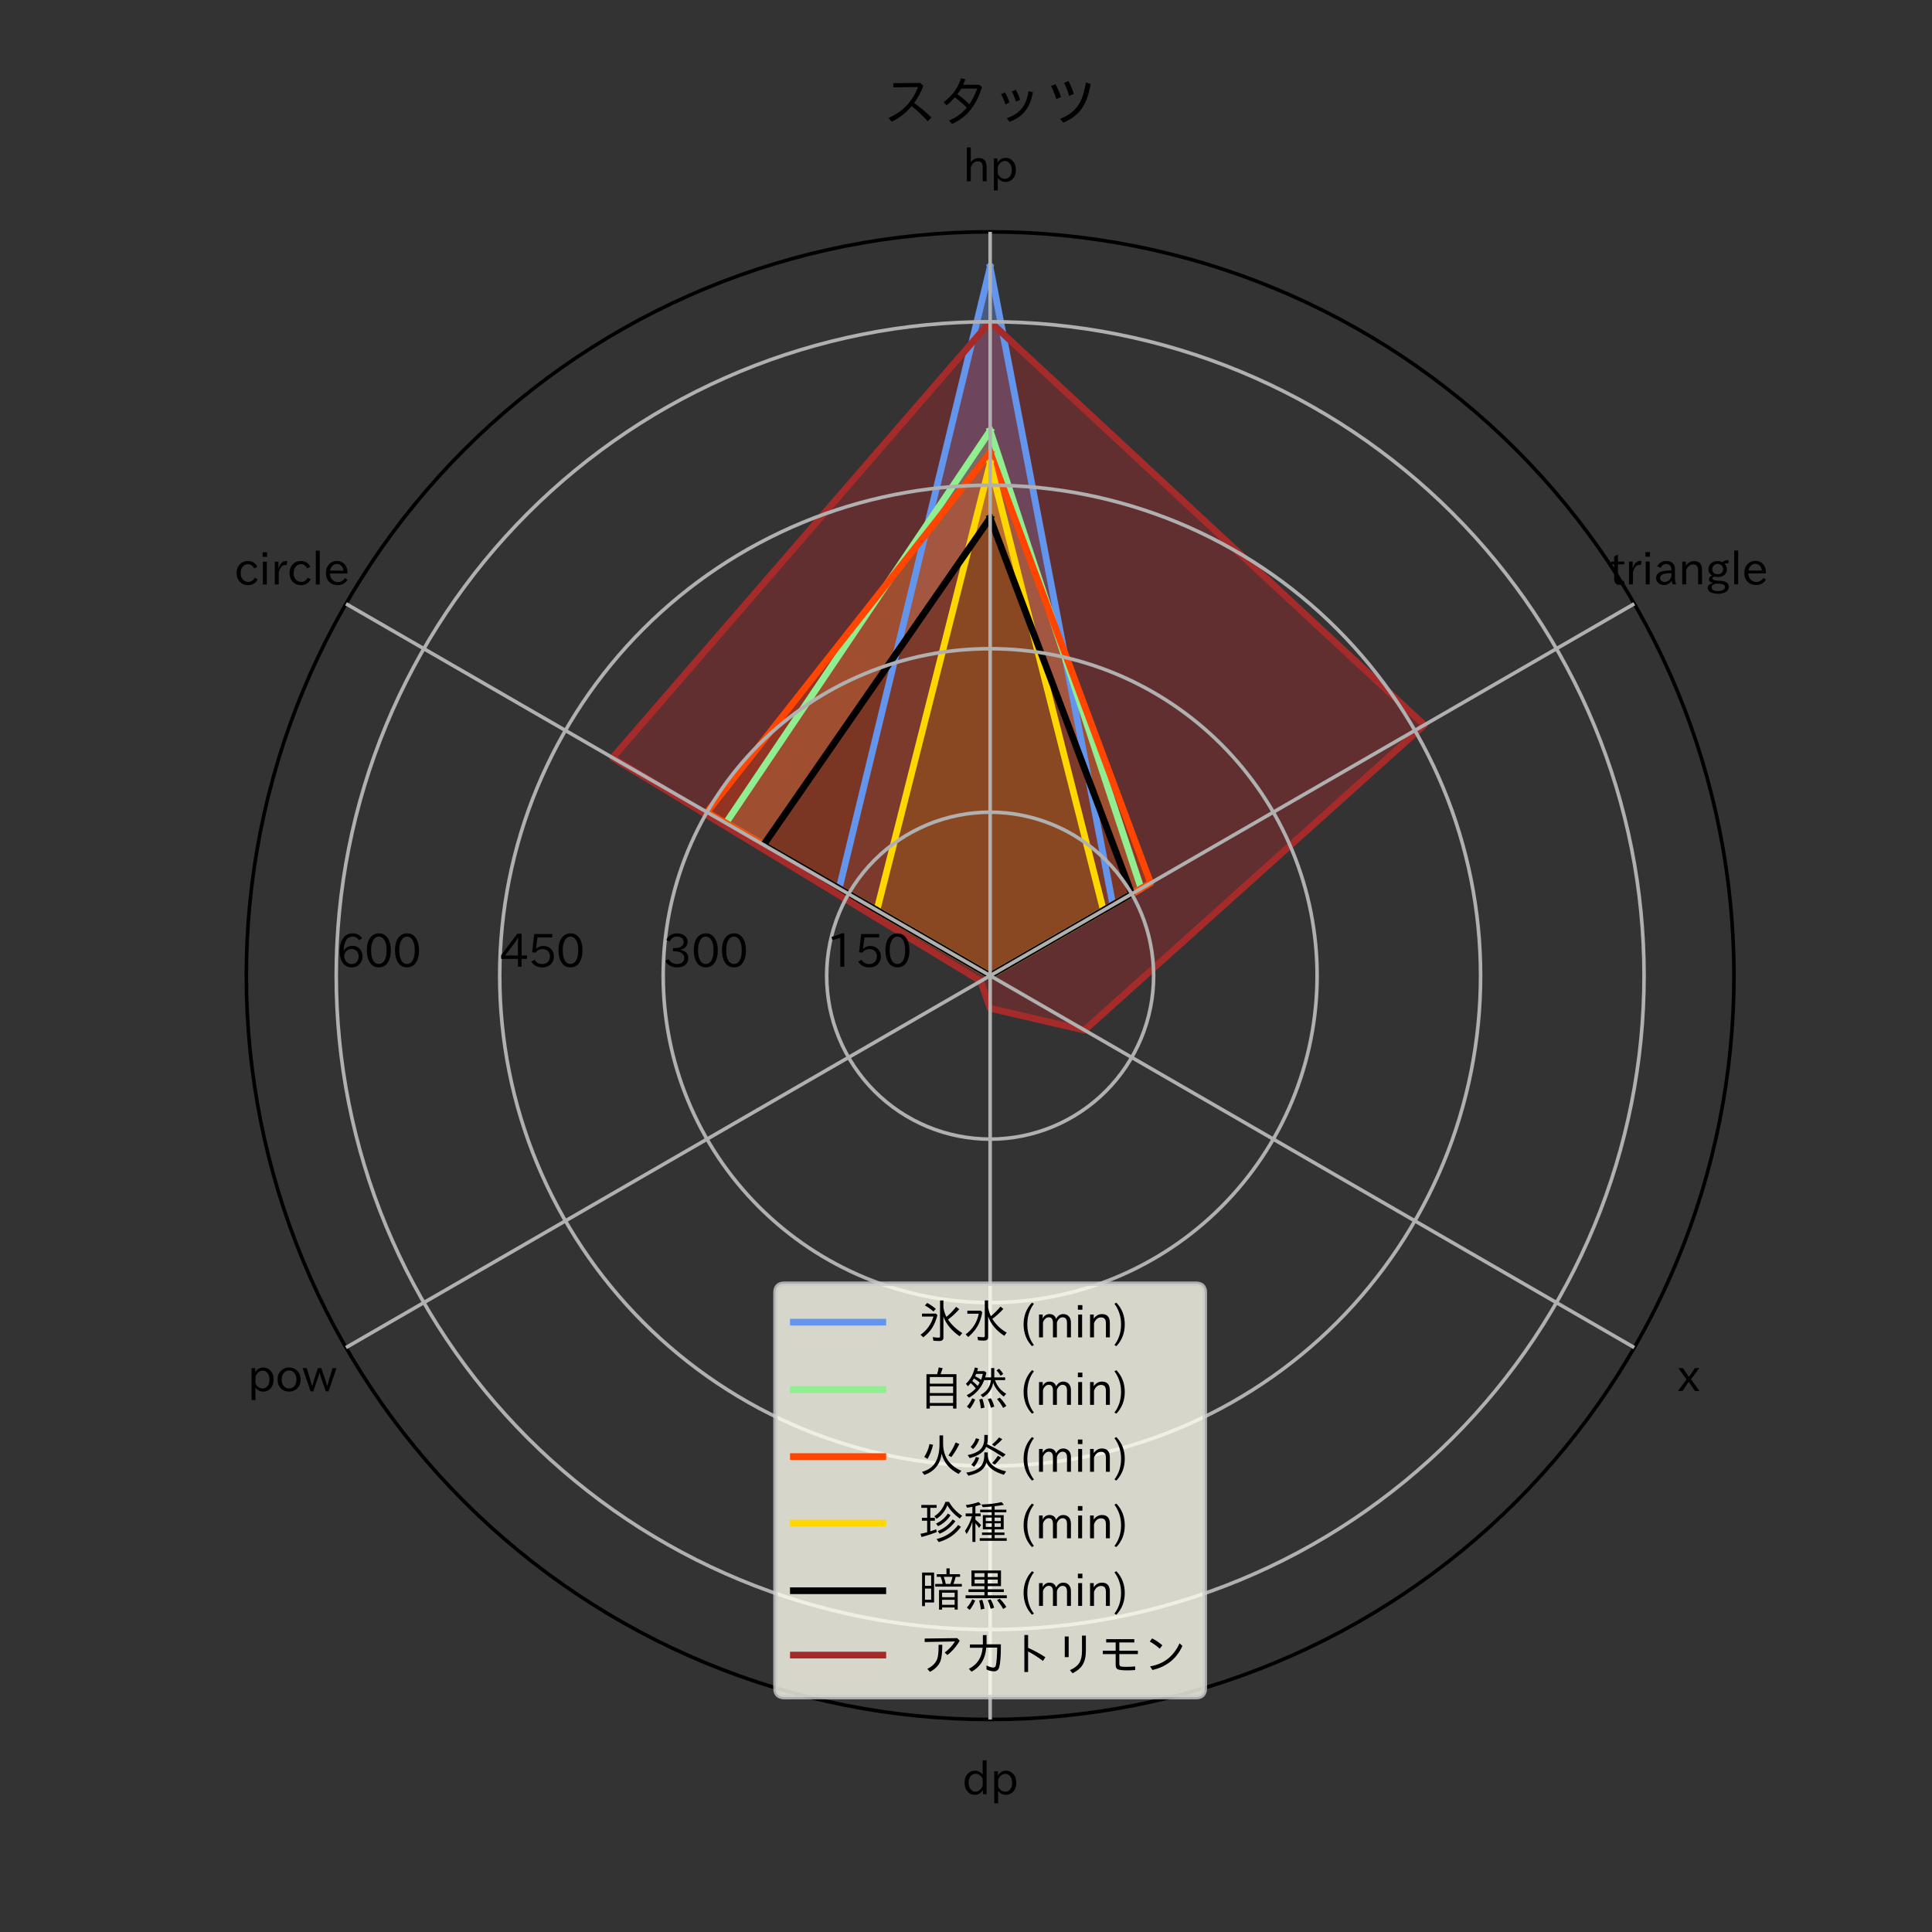 <?xml version="1.0" encoding="utf-8" standalone="no"?>
<!DOCTYPE svg PUBLIC "-//W3C//DTD SVG 1.1//EN"
  "http://www.w3.org/Graphics/SVG/1.1/DTD/svg11.dtd">
<svg xmlns:xlink="http://www.w3.org/1999/xlink" width="432pt" height="432pt" viewBox="0 0 432 432" xmlns="http://www.w3.org/2000/svg" version="1.1">
 <rect x="0" y="0" width="432" height="432" fill="#333333" stroke="none"/>
 <defs>
  <style type="text/css">*{stroke-linejoin: round; stroke-linecap: butt}</style>
 </defs>
 <g id="figure_1">
  <g id="patch_1">
   <path d="M 0 432 
L 432 432 
L 432 0 
L 0 0 
L 0 432 
z
" style="fill: none"/>
  </g>
  <g id="axes_1">
   <g id="patch_2">
    <path d="M 387.72 218.16 
C 387.72 196.319 383.418 174.69 375.06 154.512 
C 366.701 134.334 354.45 115.998 339.006 100.554 
C 323.562 85.11 305.226 72.859 285.048 64.5 
C 264.87 56.142 243.241 51.84 221.4 51.84 
C 199.559 51.84 177.93 56.142 157.752 64.5 
C 137.574 72.859 119.238 85.11 103.794 100.554 
C 88.35 115.998 76.099 134.334 67.74 154.512 
C 59.382 174.69 55.08 196.319 55.08 218.16 
C 55.08 240.001 59.382 261.63 67.74 281.808 
C 76.099 301.986 88.35 320.322 103.794 335.766 
C 119.238 351.21 137.574 363.461 157.752 371.82 
C 177.93 380.178 199.559 384.48 221.4 384.48 
C 243.241 384.48 264.87 380.178 285.048 371.82 
C 305.226 363.461 323.562 351.21 339.006 335.766 
C 354.45 320.322 366.701 301.986 375.06 281.808 
C 383.418 261.63 387.72 240.001 387.72 218.16 
M 221.4 218.16 
C 221.4 218.16 221.4 218.16 221.4 218.16 
C 221.4 218.16 221.4 218.16 221.4 218.16 
C 221.4 218.16 221.4 218.16 221.4 218.16 
C 221.4 218.16 221.4 218.16 221.4 218.16 
C 221.4 218.16 221.4 218.16 221.4 218.16 
C 221.4 218.16 221.4 218.16 221.4 218.16 
C 221.4 218.16 221.4 218.16 221.4 218.16 
C 221.4 218.16 221.4 218.16 221.4 218.16 
C 221.4 218.16 221.4 218.16 221.4 218.16 
C 221.4 218.16 221.4 218.16 221.4 218.16 
C 221.4 218.16 221.4 218.16 221.4 218.16 
C 221.4 218.16 221.4 218.16 221.4 218.16 
C 221.4 218.16 221.4 218.16 221.4 218.16 
C 221.4 218.16 221.4 218.16 221.4 218.16 
C 221.4 218.16 221.4 218.16 221.4 218.16 
C 221.4 218.16 221.4 218.16 221.4 218.16 
L 221.4 218.16 
z
" style="fill: none"/>
   </g>
   <g id="patch_3">
    <path d="M 221.4 59.76 
L 187.633 198.665 
L 221.4 218.16 
L 221.4 218.16 
L 221.4 218.16 
L 248.836 202.32 
z
" clip-path="url(#p3ba0a756ee)" style="fill: #6495ed; opacity: 0.4; stroke: #6495ed; stroke-linejoin: miter"/>
   </g>
   <g id="patch_4">
    <path d="M 221.4 96.314 
L 162.308 184.043 
L 221.4 218.16 
L 221.4 218.16 
L 221.4 218.16 
L 255.167 198.665 
z
" clip-path="url(#p3ba0a756ee)" style="fill: #90ee90; opacity: 0.4; stroke: #90ee90; stroke-linejoin: miter"/>
   </g>
   <g id="patch_5">
    <path d="M 221.4 101.188 
L 158.087 181.606 
L 221.4 218.16 
L 221.4 218.16 
L 221.4 218.16 
L 257.277 197.446 
z
" clip-path="url(#p3ba0a756ee)" style="fill: #ff4500; opacity: 0.4; stroke: #ff4500; stroke-linejoin: miter"/>
   </g>
   <g id="patch_6">
    <path d="M 221.4 103.625 
L 196.075 203.538 
L 221.4 218.16 
L 221.4 218.16 
L 221.4 218.16 
L 246.725 203.538 
z
" clip-path="url(#p3ba0a756ee)" style="fill: #ffd700; opacity: 0.4; stroke: #ffd700; stroke-linejoin: miter"/>
   </g>
   <g id="patch_7">
    <path d="M 221.4 115.809 
L 170.75 188.917 
L 221.4 218.16 
L 221.4 218.16 
L 221.4 218.16 
L 253.057 199.883 
z
" clip-path="url(#p3ba0a756ee)" style="opacity: 0.4; stroke: #000000; stroke-linejoin: miter"/>
   </g>
   <g id="patch_8">
    <path d="M 221.4 71.945 
L 136.983 169.422 
L 219.29 219.378 
L 221.4 225.471 
L 242.504 230.345 
L 318.48 162.111 
z
" clip-path="url(#p3ba0a756ee)" style="fill: #a52a2a; opacity: 0.4; stroke: #a52a2a; stroke-linejoin: miter"/>
   </g>
   <g id="line2d_1">
    <path d="M 221.4 59.76 
L 187.633 198.665 
L 221.4 218.16 
L 221.4 218.16 
L 221.4 218.16 
L 248.836 202.32 
L 221.4 59.76 
" clip-path="url(#p3ba0a756ee)" style="fill: none; stroke: #6495ed; stroke-width: 1.5; stroke-linecap: square"/>
   </g>
   <g id="line2d_2">
    <path d="M 221.4 96.314 
L 162.308 184.043 
L 221.4 218.16 
L 221.4 218.16 
L 221.4 218.16 
L 255.167 198.665 
L 221.4 96.314 
" clip-path="url(#p3ba0a756ee)" style="fill: none; stroke: #90ee90; stroke-width: 1.5; stroke-linecap: square"/>
   </g>
   <g id="line2d_3">
    <path d="M 221.4 101.188 
L 158.087 181.606 
L 221.4 218.16 
L 221.4 218.16 
L 221.4 218.16 
L 257.277 197.446 
L 221.4 101.188 
" clip-path="url(#p3ba0a756ee)" style="fill: none; stroke: #ff4500; stroke-width: 1.5; stroke-linecap: square"/>
   </g>
   <g id="line2d_4">
    <path d="M 221.4 103.625 
L 196.075 203.538 
L 221.4 218.16 
L 221.4 218.16 
L 221.4 218.16 
L 246.725 203.538 
L 221.4 103.625 
" clip-path="url(#p3ba0a756ee)" style="fill: none; stroke: #ffd700; stroke-width: 1.5; stroke-linecap: square"/>
   </g>
   <g id="line2d_5">
    <path d="M 221.4 115.809 
L 170.75 188.917 
L 221.4 218.16 
L 221.4 218.16 
L 221.4 218.16 
L 253.057 199.883 
L 221.4 115.809 
" clip-path="url(#p3ba0a756ee)" style="fill: none; stroke: #000000; stroke-width: 1.5; stroke-linecap: square"/>
   </g>
   <g id="line2d_6">
    <path d="M 221.4 71.945 
L 136.983 169.422 
L 219.29 219.378 
L 221.4 225.471 
L 242.504 230.345 
L 318.48 162.111 
L 221.4 71.945 
" clip-path="url(#p3ba0a756ee)" style="fill: none; stroke: #a52a2a; stroke-width: 1.5; stroke-linecap: square"/>
   </g>
   <g id="patch_9">
    <path d="M 221.4 51.84 
C 199.559 51.84 177.93 56.142 157.752 64.5 
C 137.574 72.859 119.238 85.11 103.794 100.554 
C 88.35 115.998 76.099 134.334 67.74 154.512 
C 59.382 174.69 55.08 196.319 55.08 218.16 
C 55.08 240.001 59.382 261.63 67.74 281.808 
C 76.099 301.986 88.35 320.322 103.794 335.766 
C 119.238 351.21 137.574 363.461 157.752 371.82 
C 177.93 380.178 199.559 384.48 221.4 384.48 
C 243.241 384.48 264.87 380.178 285.048 371.82 
C 305.226 363.461 323.562 351.21 339.006 335.766 
C 354.45 320.322 366.701 301.986 375.06 281.808 
C 383.418 261.63 387.72 240.001 387.72 218.16 
C 387.72 196.319 383.418 174.69 375.06 154.512 
C 366.701 134.334 354.45 115.998 339.006 100.554 
C 323.562 85.11 305.226 72.859 285.048 64.5 
C 264.87 56.142 243.241 51.84 221.4 51.84 
" style="fill: none; stroke: #000000; stroke-width: 0.8; stroke-linejoin: miter; stroke-linecap: square"/>
   </g>
   <g id="matplotlib.axis_1">
    <g id="xtick_1">
     <g id="line2d_7">
      <path d="M 221.4 218.16 
L 221.4 51.84 
" clip-path="url(#p3ba0a756ee)" style="fill: none; stroke: #b0b0b0; stroke-width: 0.8; stroke-linecap: square"/>
     </g>
     <g id="text_1">
      <!-- hp -->
      <g transform="translate(215.26 40.635) scale(0.1 -0.1)">
       <defs>
        <path id="IPAexGothic-68" d="M 3347 63 
L 2797 63 
L 2797 2041 
Q 2797 2853 2131 2853 
Q 1447 2853 1131 2041 
L 1131 63 
L 581 63 
L 581 4794 
L 1131 4794 
L 1131 2706 
Q 1566 3316 2247 3316 
Q 3347 3316 3347 2072 
L 3347 63 
z
" transform="scale(0.016)"/>
        <path id="IPAexGothic-70" d="M 1075 2688 
Q 1525 3341 2206 3341 
Q 2769 3341 3172 2938 
Q 3641 2469 3641 1644 
Q 3641 841 3178 372 
Q 2775 -31 2200 -31 
Q 1569 -31 1106 497 
L 1106 -1216 
L 563 -1216 
L 563 3250 
L 1075 3250 
L 1075 2688 
z
M 1106 1950 
L 1106 1291 
Q 1106 897 1516 600 
Q 1791 403 2106 403 
Q 2469 403 2725 659 
Q 3066 997 3066 1631 
Q 3066 2200 2784 2559 
Q 2503 2900 2100 2900 
Q 1656 2900 1338 2484 
Q 1106 2184 1106 1950 
z
" transform="scale(0.016)"/>
       </defs>
       <use xlink:href="#IPAexGothic-68"/>
       <use xlink:href="#IPAexGothic-70" transform="translate(60.693 0)"/>
      </g>
     </g>
    </g>
    <g id="xtick_2">
     <g id="line2d_8">
      <path d="M 221.4 218.16 
L 77.363 135 
" clip-path="url(#p3ba0a756ee)" style="fill: none; stroke: #b0b0b0; stroke-width: 0.8; stroke-linecap: square"/>
     </g>
     <g id="text_2">
      <!-- circle -->
      <g transform="translate(52.404 130.795) scale(0.1 -0.1)">
       <defs>
        <path id="IPAexGothic-63" d="M 3269 784 
Q 2834 -31 1900 -31 
Q 1228 -31 788 409 
Q 313 891 313 1663 
Q 313 2428 788 2913 
Q 1222 3347 1881 3347 
Q 2813 3347 3206 2541 
L 2763 2309 
Q 2484 2900 1900 2900 
Q 1516 2900 1234 2619 
Q 881 2266 881 1650 
Q 881 1069 1222 728 
Q 1522 428 1956 428 
Q 2547 428 2847 1016 
L 3269 784 
z
" transform="scale(0.016)"/>
        <path id="IPAexGothic-69" d="M 1178 3928 
L 550 3928 
L 550 4569 
L 1178 4569 
L 1178 3928 
z
M 1138 63 
L 588 63 
L 588 3250 
L 1138 3250 
L 1138 63 
z
" transform="scale(0.016)"/>
        <path id="IPAexGothic-72" d="M 2309 3316 
L 2213 2769 
Q 2106 2791 2022 2791 
Q 1653 2791 1413 2444 
Q 1113 2006 1113 1675 
L 1113 63 
L 563 63 
L 563 3250 
L 1081 3250 
L 1056 2303 
L 1069 2303 
Q 1422 3341 2097 3341 
Q 2206 3341 2309 3316 
z
" transform="scale(0.016)"/>
        <path id="IPAexGothic-6c" d="M 1131 63 
L 581 63 
L 581 4794 
L 1131 4794 
L 1131 63 
z
" transform="scale(0.016)"/>
        <path id="IPAexGothic-65" d="M 863 1594 
Q 891 1041 1209 722 
Q 1534 397 1997 397 
Q 2606 397 2963 966 
L 3322 728 
Q 2869 -31 1931 -31 
Q 1222 -31 766 422 
Q 306 884 306 1641 
Q 306 2444 788 2925 
Q 1216 3353 1856 3353 
Q 2459 3353 2866 2956 
Q 3322 2494 3322 1722 
L 3322 1594 
L 863 1594 
z
M 2756 1997 
Q 2709 2431 2450 2681 
Q 2194 2938 1844 2938 
Q 1438 2938 1150 2591 
Q 953 2356 894 1997 
L 2756 1997 
z
" transform="scale(0.016)"/>
       </defs>
       <use xlink:href="#IPAexGothic-63"/>
       <use xlink:href="#IPAexGothic-69" transform="translate(54.395 0)"/>
       <use xlink:href="#IPAexGothic-72" transform="translate(81.396 0)"/>
       <use xlink:href="#IPAexGothic-63" transform="translate(118.408 0)"/>
       <use xlink:href="#IPAexGothic-6c" transform="translate(172.803 0)"/>
       <use xlink:href="#IPAexGothic-65" transform="translate(199.805 0)"/>
      </g>
     </g>
    </g>
    <g id="xtick_3">
     <g id="line2d_9">
      <path d="M 221.4 218.16 
L 77.363 301.32 
" clip-path="url(#p3ba0a756ee)" style="fill: none; stroke: #b0b0b0; stroke-width: 0.8; stroke-linecap: square"/>
     </g>
     <g id="text_3">
      <!-- pow -->
      <g transform="translate(55.352 311.115) scale(0.1 -0.1)">
       <defs>
        <path id="IPAexGothic-6f" d="M 1919 3341 
Q 2594 3341 3056 2888 
Q 3531 2413 3531 1638 
Q 3531 888 3066 422 
Q 2609 -31 1919 -31 
Q 1228 -31 781 416 
Q 313 881 313 1656 
Q 313 2413 788 2888 
Q 1241 3341 1919 3341 
z
M 1919 2919 
Q 1519 2919 1241 2631 
Q 888 2278 888 1650 
Q 888 1031 1234 684 
Q 1516 403 1919 403 
Q 2331 403 2609 691 
Q 2956 1038 2956 1672 
Q 2956 2269 2603 2631 
Q 2316 2919 1919 2919 
z
" transform="scale(0.016)"/>
        <path id="IPAexGothic-77" d="M 4772 3250 
L 3666 6 
L 3281 6 
L 2609 1919 
Q 2509 2203 2413 2622 
L 2394 2622 
Q 2322 2319 2188 1919 
L 1534 6 
L 1150 6 
L 44 3250 
L 619 3250 
L 1156 1491 
Q 1206 1331 1363 753 
L 1381 753 
Q 1475 1125 1594 1491 
L 2169 3250 
L 2656 3250 
L 3256 1491 
Q 3347 1244 3469 753 
L 3488 753 
Q 3591 1184 3684 1491 
L 4216 3250 
L 4772 3250 
z
" transform="scale(0.016)"/>
       </defs>
       <use xlink:href="#IPAexGothic-70"/>
       <use xlink:href="#IPAexGothic-6f" transform="translate(62.109 0)"/>
       <use xlink:href="#IPAexGothic-77" transform="translate(122.51 0)"/>
      </g>
     </g>
    </g>
    <g id="xtick_4">
     <g id="line2d_10">
      <path d="M 221.4 218.16 
L 221.4 384.48 
" clip-path="url(#p3ba0a756ee)" style="fill: none; stroke: #b0b0b0; stroke-width: 0.8; stroke-linecap: square"/>
     </g>
     <g id="text_4">
      <!-- dp -->
      <g transform="translate(215.174 401.275) scale(0.1 -0.1)">
       <defs>
        <path id="IPAexGothic-64" d="M 3391 63 
L 2891 63 
L 2891 619 
Q 2441 -31 1753 -31 
Q 1181 -31 788 372 
Q 313 844 313 1663 
Q 313 2466 772 2938 
Q 1169 3341 1753 3341 
Q 2384 3341 2847 2809 
L 2847 4794 
L 3391 4794 
L 3391 63 
z
M 2847 1303 
L 2847 2097 
Q 2847 2413 2456 2706 
Q 2181 2906 1853 2906 
Q 1484 2906 1228 2650 
Q 888 2309 888 1678 
Q 888 1109 1169 750 
Q 1441 409 1847 409 
Q 2322 409 2656 875 
Q 2847 1134 2847 1303 
z
" transform="scale(0.016)"/>
       </defs>
       <use xlink:href="#IPAexGothic-64"/>
       <use xlink:href="#IPAexGothic-70" transform="translate(62.402 0)"/>
      </g>
     </g>
    </g>
    <g id="xtick_5">
     <g id="line2d_11">
      <path d="M 221.4 218.16 
L 365.437 301.32 
" clip-path="url(#p3ba0a756ee)" style="fill: none; stroke: #b0b0b0; stroke-width: 0.8; stroke-linecap: square"/>
     </g>
     <g id="text_5">
      <!-- x -->
      <g transform="translate(375.118 311.115) scale(0.1 -0.1)">
       <defs>
        <path id="IPAexGothic-78" d="M 3050 63 
L 2419 63 
L 1547 1338 
L 691 63 
L 56 63 
L 1247 1675 
L 106 3250 
L 747 3250 
L 1578 2016 
L 2413 3250 
L 3019 3250 
L 1875 1681 
L 3050 63 
z
" transform="scale(0.016)"/>
       </defs>
       <use xlink:href="#IPAexGothic-78"/>
      </g>
     </g>
    </g>
    <g id="xtick_6">
     <g id="line2d_12">
      <path d="M 221.4 218.16 
L 365.437 135 
" clip-path="url(#p3ba0a756ee)" style="fill: none; stroke: #b0b0b0; stroke-width: 0.8; stroke-linecap: square"/>
     </g>
     <g id="text_6">
      <!-- triangle -->
      <g transform="translate(359.89 130.766) scale(0.1 -0.1)">
       <defs>
        <path id="IPAexGothic-74" d="M 2125 241 
Q 1769 -6 1397 -6 
Q 653 -6 653 831 
L 653 2859 
L 219 2859 
L 219 3250 
L 653 3250 
L 653 3966 
L 1178 4228 
L 1178 3250 
L 2063 3250 
L 2063 2859 
L 1178 2859 
L 1178 906 
Q 1178 416 1513 416 
Q 1738 416 1941 588 
L 2125 241 
z
" transform="scale(0.016)"/>
        <path id="IPAexGothic-61" d="M 3156 63 
L 2672 63 
Q 2559 303 2531 556 
L 2509 556 
Q 2147 -25 1428 -25 
Q 934 -25 622 288 
Q 347 563 347 959 
Q 347 1947 2050 1997 
L 2478 2009 
L 2478 2175 
Q 2478 2509 2288 2700 
Q 2088 2900 1775 2900 
Q 1238 2900 969 2378 
L 494 2597 
Q 938 3328 1788 3328 
Q 2375 3328 2691 3000 
Q 2984 2706 2984 2169 
L 2984 997 
Q 2984 400 3156 63 
z
M 2491 1625 
L 2141 1619 
Q 903 1591 903 953 
Q 903 728 1050 581 
Q 1231 403 1525 403 
Q 1934 403 2234 703 
Q 2491 969 2491 1344 
L 2491 1625 
z
" transform="scale(0.016)"/>
        <path id="IPAexGothic-6e" d="M 3328 63 
L 2778 63 
L 2778 2041 
Q 2778 2853 2106 2853 
Q 1428 2853 1113 2041 
L 1113 63 
L 563 63 
L 563 3250 
L 1075 3250 
L 1075 2675 
Q 1525 3316 2222 3316 
Q 3328 3316 3328 2072 
L 3328 63 
z
" transform="scale(0.016)"/>
        <path id="IPAexGothic-67" d="M 1331 1150 
Q 1006 1122 1006 900 
Q 1006 613 1763 575 
L 2131 556 
Q 3303 497 3303 -294 
Q 3303 -700 2925 -959 
Q 2519 -1253 1794 -1253 
Q 1138 -1253 738 -1028 
Q 353 -809 353 -428 
Q 353 84 1075 247 
L 1075 269 
Q 506 413 506 778 
Q 506 1116 994 1297 
Q 456 1575 456 2181 
Q 456 2650 769 2963 
Q 1128 3322 1738 3322 
Q 2125 3322 2422 3153 
Q 2650 3453 3259 3463 
L 3259 3013 
Q 2838 3003 2703 2938 
Q 3034 2613 3034 2169 
Q 3034 1728 2734 1425 
Q 2400 1094 1813 1094 
Q 1563 1094 1331 1150 
z
M 1734 2919 
Q 1409 2919 1197 2706 
Q 988 2497 988 2181 
Q 988 1872 1184 1684 
Q 1397 1472 1756 1472 
Q 2094 1472 2297 1678 
Q 2503 1881 2503 2203 
Q 2503 2497 2297 2700 
Q 2081 2919 1734 2919 
z
M 1753 159 
Q 903 159 903 -366 
Q 903 -875 1800 -875 
Q 2378 -875 2638 -606 
Q 2772 -481 2772 -313 
Q 2772 159 1753 159 
z
" transform="scale(0.016)"/>
       </defs>
       <use xlink:href="#IPAexGothic-74"/>
       <use xlink:href="#IPAexGothic-72" transform="translate(34.619 0)"/>
       <use xlink:href="#IPAexGothic-69" transform="translate(71.631 0)"/>
       <use xlink:href="#IPAexGothic-61" transform="translate(98.633 0)"/>
       <use xlink:href="#IPAexGothic-6e" transform="translate(153.613 0)"/>
       <use xlink:href="#IPAexGothic-67" transform="translate(214.014 0)"/>
       <use xlink:href="#IPAexGothic-6c" transform="translate(269.531 0)"/>
       <use xlink:href="#IPAexGothic-65" transform="translate(296.533 0)"/>
      </g>
     </g>
    </g>
   </g>
   <g id="matplotlib.axis_2">
    <g id="ytick_1">
     <g id="line2d_13">
      <path d="M 221.4 181.606 
C 216.6 181.606 211.846 182.552 207.411 184.389 
C 202.977 186.226 198.947 188.918 195.553 192.313 
C 192.158 195.707 189.466 199.737 187.629 204.171 
C 185.792 208.606 184.846 213.36 184.846 218.16 
C 184.846 222.96 185.792 227.714 187.629 232.149 
C 189.466 236.583 192.158 240.613 195.553 244.007 
C 198.947 247.402 202.977 250.094 207.411 251.931 
C 211.846 253.768 216.6 254.714 221.4 254.714 
C 226.2 254.714 230.954 253.768 235.389 251.931 
C 239.823 250.094 243.853 247.402 247.247 244.007 
C 250.642 240.613 253.334 236.583 255.171 232.149 
C 257.008 227.714 257.954 222.96 257.954 218.16 
C 257.954 213.36 257.008 208.606 255.171 204.171 
C 253.334 199.737 250.642 195.707 247.247 192.313 
C 243.853 188.918 239.823 186.226 235.389 184.389 
C 230.954 182.552 226.2 181.606 221.4 181.606 
" clip-path="url(#p3ba0a756ee)" style="fill: none; stroke: #b0b0b0; stroke-width: 0.8; stroke-linecap: square"/>
     </g>
     <g id="text_7">
      <!-- 150 -->
      <g transform="translate(184.846 216.26) scale(0.1 -0.1)">
       <defs>
        <path id="IPAexGothic-31" d="M 2463 63 
L 1900 63 
L 1900 4103 
Q 1372 3922 788 3797 
L 684 4231 
Q 1519 4441 2106 4731 
L 2463 4731 
L 2463 63 
z
" transform="scale(0.016)"/>
        <path id="IPAexGothic-35" d="M 1178 2603 
Q 1634 2963 2172 2963 
Q 2816 2963 3241 2528 
Q 3638 2113 3638 1497 
Q 3638 938 3297 513 
Q 2869 -31 2031 -31 
Q 959 -31 469 784 
L 938 1028 
Q 1309 434 2013 434 
Q 2466 434 2769 716 
Q 3081 1013 3081 1503 
Q 3081 1966 2806 2241 
Q 2519 2528 2056 2528 
Q 1406 2528 1072 2028 
L 591 2091 
L 884 4634 
L 3406 4634 
L 3406 4153 
L 1341 4153 
L 1134 2603 
L 1178 2603 
z
" transform="scale(0.016)"/>
        <path id="IPAexGothic-30" d="M 2038 4725 
Q 2881 4725 3334 3944 
Q 3694 3325 3694 2344 
Q 3694 1372 3334 741 
Q 2888 -31 2016 -31 
Q 1147 -31 700 741 
Q 341 1372 341 2350 
Q 341 3713 1000 4334 
Q 1419 4725 2038 4725 
z
M 2016 4266 
Q 1516 4266 1228 3759 
Q 934 3247 934 2344 
Q 934 1456 1222 947 
Q 1513 447 2016 447 
Q 2619 447 2909 1153 
Q 3100 1622 3100 2375 
Q 3100 3256 2806 3759 
Q 2509 4266 2016 4266 
z
" transform="scale(0.016)"/>
       </defs>
       <use xlink:href="#IPAexGothic-31"/>
       <use xlink:href="#IPAexGothic-35" transform="translate(62.988 0)"/>
       <use xlink:href="#IPAexGothic-30" transform="translate(125.977 0)"/>
      </g>
     </g>
    </g>
    <g id="ytick_2">
     <g id="line2d_14">
      <path d="M 221.4 145.052 
C 211.8 145.052 202.293 146.943 193.423 150.617 
C 184.553 154.291 176.494 159.677 169.705 166.465 
C 162.917 173.254 157.531 181.313 153.857 190.183 
C 150.183 199.053 148.292 208.56 148.292 218.16 
C 148.292 227.76 150.183 237.267 153.857 246.137 
C 157.531 255.007 162.917 263.066 169.705 269.855 
C 176.494 276.643 184.553 282.029 193.423 285.703 
C 202.293 289.377 211.8 291.268 221.4 291.268 
C 231 291.268 240.507 289.377 249.377 285.703 
C 258.247 282.029 266.306 276.643 273.095 269.855 
C 279.883 263.066 285.269 255.007 288.943 246.137 
C 292.617 237.267 294.508 227.76 294.508 218.16 
C 294.508 208.56 292.617 199.053 288.943 190.183 
C 285.269 181.313 279.883 173.254 273.095 166.465 
C 266.306 159.677 258.247 154.291 249.377 150.617 
C 240.507 146.943 231 145.052 221.4 145.052 
" clip-path="url(#p3ba0a756ee)" style="fill: none; stroke: #b0b0b0; stroke-width: 0.8; stroke-linecap: square"/>
     </g>
     <g id="text_8">
      <!-- 300 -->
      <g transform="translate(148.292 216.26) scale(0.1 -0.1)">
       <defs>
        <path id="IPAexGothic-33" d="M 2381 2419 
Q 3506 2216 3506 1278 
Q 3506 716 3128 356 
Q 2709 -31 1944 -31 
Q 797 -31 288 881 
L 756 1131 
Q 1109 441 1938 441 
Q 2425 441 2694 691 
Q 2950 928 2950 1291 
Q 2950 1719 2566 1978 
Q 2216 2213 1644 2213 
L 1363 2213 
L 1363 2669 
L 1656 2669 
Q 2231 2669 2534 2888 
Q 2859 3119 2859 3509 
Q 2859 3934 2494 4138 
Q 2259 4278 1931 4278 
Q 1238 4278 903 3578 
L 434 3803 
Q 897 4725 1938 4725 
Q 2597 4725 3006 4394 
Q 3416 4069 3416 3534 
Q 3416 3028 3019 2706 
Q 2763 2500 2381 2444 
L 2381 2419 
z
" transform="scale(0.016)"/>
       </defs>
       <use xlink:href="#IPAexGothic-33"/>
       <use xlink:href="#IPAexGothic-30" transform="translate(62.988 0)"/>
       <use xlink:href="#IPAexGothic-30" transform="translate(125.977 0)"/>
      </g>
     </g>
    </g>
    <g id="ytick_3">
     <g id="line2d_15">
      <path d="M 221.4 108.498 
C 206.999 108.498 192.739 111.335 179.434 116.846 
C 166.13 122.357 154.04 130.435 143.858 140.618 
C 133.675 150.8 125.597 162.89 120.086 176.194 
C 114.575 189.499 111.738 203.759 111.738 218.16 
C 111.738 232.561 114.575 246.821 120.086 260.126 
C 125.597 273.43 133.675 285.52 143.858 295.702 
C 154.04 305.885 166.13 313.963 179.434 319.474 
C 192.739 324.985 206.999 327.822 221.4 327.822 
C 235.801 327.822 250.061 324.985 263.366 319.474 
C 276.67 313.963 288.76 305.885 298.942 295.702 
C 309.125 285.52 317.203 273.43 322.714 260.126 
C 328.225 246.821 331.062 232.561 331.062 218.16 
C 331.062 203.759 328.225 189.499 322.714 176.194 
C 317.203 162.89 309.125 150.8 298.942 140.618 
C 288.76 130.435 276.67 122.357 263.366 116.846 
C 250.061 111.335 235.801 108.498 221.4 108.498 
" clip-path="url(#p3ba0a756ee)" style="fill: none; stroke: #b0b0b0; stroke-width: 0.8; stroke-linecap: square"/>
     </g>
     <g id="text_9">
      <!-- 450 -->
      <g transform="translate(111.738 216.26) scale(0.1 -0.1)">
       <defs>
        <path id="IPAexGothic-34" d="M 3813 1159 
L 3059 1159 
L 3059 63 
L 2547 63 
L 2547 1159 
L 197 1159 
L 197 1672 
L 2456 4678 
L 3059 4678 
L 3059 1634 
L 3813 1634 
L 3813 1159 
z
M 2578 4109 
L 2559 4109 
Q 2278 3656 2003 3284 
L 759 1634 
L 2547 1634 
L 2547 3144 
Q 2547 3481 2578 4109 
z
" transform="scale(0.016)"/>
       </defs>
       <use xlink:href="#IPAexGothic-34"/>
       <use xlink:href="#IPAexGothic-35" transform="translate(62.988 0)"/>
       <use xlink:href="#IPAexGothic-30" transform="translate(125.977 0)"/>
      </g>
     </g>
    </g>
    <g id="ytick_4">
     <g id="line2d_16">
      <path d="M 221.4 71.945 
C 202.199 71.945 183.185 75.727 165.446 83.075 
C 147.707 90.422 131.587 101.193 118.01 114.77 
C 104.433 128.347 93.662 144.467 86.315 162.206 
C 78.967 179.945 75.185 198.959 75.185 218.16 
C 75.185 237.361 78.967 256.375 86.315 274.114 
C 93.662 291.853 104.433 307.973 118.01 321.55 
C 131.587 335.127 147.707 345.898 165.446 353.245 
C 183.185 360.593 202.199 364.375 221.4 364.375 
C 240.601 364.375 259.615 360.593 277.354 353.245 
C 295.093 345.898 311.213 335.127 324.79 321.55 
C 338.367 307.973 349.138 291.853 356.485 274.114 
C 363.833 256.375 367.615 237.361 367.615 218.16 
C 367.615 198.959 363.833 179.945 356.485 162.206 
C 349.138 144.467 338.367 128.347 324.79 114.77 
C 311.213 101.193 295.093 90.422 277.354 83.075 
C 259.615 75.727 240.601 71.945 221.4 71.945 
" clip-path="url(#p3ba0a756ee)" style="fill: none; stroke: #b0b0b0; stroke-width: 0.8; stroke-linecap: square"/>
     </g>
     <g id="text_10">
      <!-- 600 -->
      <g transform="translate(75.185 216.26) scale(0.1 -0.1)">
       <defs>
        <path id="IPAexGothic-36" d="M 1056 2328 
Q 1509 2981 2234 2981 
Q 2906 2981 3316 2513 
Q 3675 2106 3675 1522 
Q 3675 884 3272 434 
Q 2853 -31 2178 -31 
Q 1375 -31 922 581 
Q 481 1178 481 2228 
Q 481 3425 1013 4109 
Q 1494 4725 2272 4725 
Q 3191 4725 3609 4025 
L 3150 3775 
Q 2894 4266 2300 4266 
Q 1119 4266 1031 2328 
L 1056 2328 
z
M 2141 2547 
Q 1684 2547 1384 2206 
Q 1116 1900 1116 1541 
Q 1116 1156 1353 844 
Q 1672 428 2159 428 
Q 2669 428 2941 844 
Q 3125 1128 3125 1503 
Q 3125 1944 2881 2228 
Q 2600 2547 2141 2547 
z
" transform="scale(0.016)"/>
       </defs>
       <use xlink:href="#IPAexGothic-36"/>
       <use xlink:href="#IPAexGothic-30" transform="translate(62.988 0)"/>
       <use xlink:href="#IPAexGothic-30" transform="translate(125.977 0)"/>
      </g>
     </g>
    </g>
   </g>
   <g id="text_11">
    <!-- スタッツ -->
    <g transform="translate(197.4 27.145) scale(0.12 -0.12)">
     <defs>
      <path id="IPAexGothic-30b9" d="M 4359 4481 
L 4716 4147 
Q 4328 3072 3647 2150 
Q 4659 1434 5659 453 
L 5234 19 
Q 4256 1088 3353 1778 
Q 2372 597 1044 -31 
L 653 403 
Q 3128 1453 4097 4000 
L 1241 3963 
L 1228 4453 
L 4359 4481 
z
" transform="scale(0.016)"/>
      <path id="IPAexGothic-30bf" d="M 4978 4263 
L 5313 3988 
Q 4797 2431 4056 1459 
Q 3191 325 1822 -300 
L 1466 109 
Q 2131 381 2613 738 
Q 3053 1066 3531 1600 
Q 2919 2225 2144 2791 
Q 1603 2203 1172 1875 
L 825 2234 
Q 2316 3328 2866 5031 
L 3359 4897 
Q 3325 4775 3109 4263 
L 4978 4263 
z
M 2894 3816 
Q 2709 3522 2438 3169 
Q 3194 2616 3841 2003 
Q 4366 2806 4747 3816 
L 2894 3816 
z
" transform="scale(0.016)"/>
      <path id="IPAexGothic-30c3" d="M 1775 1984 
Q 1553 2666 1275 3175 
L 1716 3391 
Q 2034 2866 2247 2209 
L 1775 1984 
z
M 3003 2297 
Q 2813 2978 2522 3469 
L 2978 3681 
Q 3291 3166 3484 2522 
L 3003 2297 
z
M 1928 372 
Q 3094 744 3731 1569 
Q 4275 2263 4469 3525 
L 4975 3406 
Q 4734 1975 4016 1119 
Q 3406 391 2266 -44 
L 1928 372 
z
" transform="scale(0.016)"/>
      <path id="IPAexGothic-30c4" d="M 1453 2591 
Q 1197 3459 838 4116 
L 1356 4331 
Q 1734 3647 2003 2841 
L 1453 2591 
z
M 2956 2963 
Q 2741 3763 2353 4494 
L 2866 4706 
Q 3234 4031 3500 3200 
L 2956 2963 
z
M 1894 294 
Q 3550 928 4244 2272 
Q 4678 3109 4900 4538 
L 5453 4366 
Q 5166 2584 4434 1519 
Q 3722 463 2266 -147 
L 1894 294 
z
" transform="scale(0.016)"/>
     </defs>
     <use xlink:href="#IPAexGothic-30b9"/>
     <use xlink:href="#IPAexGothic-30bf" transform="translate(100 0)"/>
     <use xlink:href="#IPAexGothic-30c3" transform="translate(200 0)"/>
     <use xlink:href="#IPAexGothic-30c4" transform="translate(300 0)"/>
    </g>
   </g>
   <g id="legend_1">
    <g id="patch_10">
     <path d="M 175.4 379.48 
L 267.4 379.48 
Q 269.4 379.48 269.4 377.48 
L 269.4 289.047 
Q 269.4 287.047 267.4 287.047 
L 175.4 287.047 
Q 173.4 287.047 173.4 289.047 
L 173.4 377.48 
Q 173.4 379.48 175.4 379.48 
z
" style="fill: #fffff0; opacity: 0.8; stroke: #cccccc; stroke-linejoin: miter"/>
    </g>
    <g id="line2d_17">
     <path d="M 177.4 295.638 
L 187.4 295.638 
L 197.4 295.638 
" style="fill: none; stroke: #6495ed; stroke-width: 1.5; stroke-linecap: square"/>
    </g>
    <g id="text_12">
     <!-- 氷水 (min) -->
     <g transform="translate(205.4 299.138) scale(0.1 -0.1)">
      <defs>
       <path id="IPAexGothic-6c37" d="M 3469 4238 
Q 3594 3469 3891 2925 
Q 4641 3541 5241 4325 
L 5684 4000 
Q 5009 3231 4116 2547 
Q 4900 1409 6106 666 
L 5734 219 
Q 4034 1397 3469 2963 
L 3469 19 
Q 3469 -447 2872 -447 
Q 2466 -447 2072 -403 
L 1975 97 
Q 2466 22 2816 22 
Q 3000 22 3000 206 
L 3000 5222 
L 3469 5222 
L 3469 4238 
z
M 2081 3681 
Q 1447 4219 884 4525 
L 1203 4872 
Q 1888 4497 2406 4044 
L 2081 3681 
z
M 475 3384 
L 2413 3384 
L 2631 3166 
Q 2356 2113 1881 1369 
Q 1444 688 659 72 
L 269 428 
Q 1591 1338 2075 2969 
L 475 2969 
L 475 3384 
z
" transform="scale(0.016)"/>
       <path id="IPAexGothic-6c34" d="M 3469 4219 
Q 3594 3556 3853 3028 
Q 4581 3613 5184 4359 
L 5594 4044 
Q 4944 3297 4056 2650 
Q 4800 1447 6059 728 
L 5728 275 
Q 4016 1394 3469 2994 
L 3469 63 
Q 3469 -391 2872 -391 
Q 2484 -391 2059 -347 
L 1969 153 
Q 2459 78 2816 78 
Q 3000 78 3000 263 
L 3000 5228 
L 3469 5228 
L 3469 4219 
z
M 563 3794 
L 2438 3794 
L 2647 3569 
Q 2475 2638 2181 2003 
Q 1706 984 697 109 
L 319 475 
Q 1809 1578 2156 3366 
L 563 3366 
L 563 3794 
z
" transform="scale(0.016)"/>
       <path id="IPAexGothic-20" transform="scale(0.016)"/>
       <path id="IPAexGothic-28" d="M 1928 -1016 
L 1653 -1166 
Q 488 69 488 1875 
Q 488 3678 1653 4909 
L 1928 4763 
Q 1006 3522 1006 1881 
Q 1006 203 1928 -1016 
z
" transform="scale(0.016)"/>
       <path id="IPAexGothic-6d" d="M 5022 63 
L 4472 63 
L 4472 2059 
Q 4472 2869 3847 2869 
Q 3550 2869 3303 2594 
Q 3128 2397 3059 2103 
L 3059 63 
L 2509 63 
L 2509 2066 
Q 2509 2869 1919 2869 
Q 1606 2869 1369 2594 
Q 1113 2306 1113 2041 
L 1113 63 
L 563 63 
L 563 3250 
L 1075 3250 
L 1075 2700 
Q 1391 3316 2028 3316 
Q 2725 3316 2956 2647 
Q 3303 3316 3953 3316 
Q 4478 3316 4772 2944 
Q 5022 2638 5022 2072 
L 5022 63 
z
" transform="scale(0.016)"/>
       <path id="IPAexGothic-29" d="M 466 4909 
Q 1638 3672 1638 1875 
Q 1638 75 466 -1166 
L 191 -1016 
Q 1119 216 1119 1881 
Q 1119 3509 191 4763 
L 466 4909 
z
" transform="scale(0.016)"/>
      </defs>
      <use xlink:href="#IPAexGothic-6c37"/>
      <use xlink:href="#IPAexGothic-6c34" transform="translate(100 0)"/>
      <use xlink:href="#IPAexGothic-20" transform="translate(200 0)"/>
      <use xlink:href="#IPAexGothic-28" transform="translate(227.002 0)"/>
      <use xlink:href="#IPAexGothic-6d" transform="translate(260.303 0)"/>
      <use xlink:href="#IPAexGothic-69" transform="translate(347.412 0)"/>
      <use xlink:href="#IPAexGothic-6e" transform="translate(374.414 0)"/>
      <use xlink:href="#IPAexGothic-29" transform="translate(434.814 0)"/>
     </g>
    </g>
    <g id="line2d_18">
     <path d="M 177.4 310.732 
L 187.4 310.732 
L 197.4 310.732 
" style="fill: none; stroke: #90ee90; stroke-width: 1.5; stroke-linecap: square"/>
    </g>
    <g id="text_13">
     <!-- 自然 (min) -->
     <g transform="translate(205.4 314.232) scale(0.1 -0.1)">
      <defs>
       <path id="IPAexGothic-81ea" d="M 2591 4353 
Q 2719 4766 2816 5294 
L 3359 5191 
Q 3250 4809 3072 4353 
L 5291 4353 
L 5291 -450 
L 4822 -450 
L 4822 -72 
L 1569 -72 
L 1569 -450 
L 1100 -450 
L 1100 4353 
L 2591 4353 
z
M 1569 3956 
L 1569 3028 
L 4822 3028 
L 4822 3956 
L 1569 3956 
z
M 1569 2644 
L 1569 1716 
L 4822 1716 
L 4822 2644 
L 1569 2644 
z
M 1569 1331 
L 1569 325 
L 4822 325 
L 4822 1331 
L 1569 1331 
z
" transform="scale(0.016)"/>
       <path id="IPAexGothic-7136" d="M 1047 3103 
L 1013 3066 
Q 919 2944 644 2669 
L 363 3006 
Q 1294 3881 1609 5288 
L 2056 5184 
Q 2028 5081 1988 4944 
Q 1941 4794 1934 4775 
L 2953 4775 
L 3222 4569 
Q 3159 4231 3056 3903 
L 3888 3903 
L 3888 5209 
L 4328 5209 
L 4328 3903 
L 5850 3903 
L 5850 3519 
L 4431 3519 
Q 4866 2256 5997 1613 
L 5647 1216 
Q 5084 1631 4597 2328 
Q 4328 2713 4175 3172 
Q 3934 1794 2734 1113 
L 2422 1459 
Q 3681 2113 3863 3519 
L 2916 3519 
Q 2288 1900 791 1063 
L 469 1413 
Q 1209 1769 1738 2372 
Q 1431 2756 1047 3103 
z
M 1263 3391 
Q 1597 3144 2006 2713 
Q 2159 2938 2294 3178 
Q 1919 3494 1488 3750 
Q 1403 3591 1263 3391 
z
M 2478 3569 
Q 2647 3975 2722 4391 
L 1800 4391 
Q 1731 4222 1659 4069 
Q 2131 3828 2478 3569 
z
M 5209 4128 
Q 4963 4559 4647 4884 
L 4994 5113 
Q 5303 4825 5581 4378 
L 5209 4128 
z
M 500 -172 
Q 950 316 1250 978 
L 1659 800 
Q 1341 50 903 -494 
L 500 -172 
z
M 2453 -434 
Q 2381 294 2228 819 
L 2656 922 
Q 2859 369 2966 -319 
L 2453 -434 
z
M 3853 -341 
Q 3672 363 3419 856 
L 3847 991 
Q 4109 569 4334 -178 
L 3853 -341 
z
M 5569 -366 
Q 5191 328 4713 878 
L 5097 1069 
Q 5634 538 6009 -91 
L 5569 -366 
z
" transform="scale(0.016)"/>
      </defs>
      <use xlink:href="#IPAexGothic-81ea"/>
      <use xlink:href="#IPAexGothic-7136" transform="translate(100 0)"/>
      <use xlink:href="#IPAexGothic-20" transform="translate(200 0)"/>
      <use xlink:href="#IPAexGothic-28" transform="translate(227.002 0)"/>
      <use xlink:href="#IPAexGothic-6d" transform="translate(260.303 0)"/>
      <use xlink:href="#IPAexGothic-69" transform="translate(347.412 0)"/>
      <use xlink:href="#IPAexGothic-6e" transform="translate(374.414 0)"/>
      <use xlink:href="#IPAexGothic-29" transform="translate(434.814 0)"/>
     </g>
    </g>
    <g id="line2d_19">
     <path d="M 177.4 325.692 
L 187.4 325.692 
L 197.4 325.692 
" style="fill: none; stroke: #ff4500; stroke-width: 1.5; stroke-linecap: square"/>
    </g>
    <g id="text_14">
     <!-- 火炎 (min) -->
     <g transform="translate(205.4 329.192) scale(0.1 -0.1)">
      <defs>
       <path id="IPAexGothic-706b" d="M 3425 5147 
L 3425 4044 
Q 3425 1303 5978 197 
L 5600 -244 
Q 3691 725 3219 2584 
Q 2903 363 819 -378 
L 475 44 
Q 1847 438 2394 1447 
Q 2925 2422 2925 3969 
L 2925 5147 
L 3425 5147 
z
M 794 2144 
Q 1325 2953 1525 3938 
L 2025 3834 
Q 1728 2644 1244 1856 
L 794 2144 
z
M 4169 2344 
Q 4778 3203 5178 4159 
L 5691 3938 
Q 5191 2906 4578 2119 
L 4169 2344 
z
" transform="scale(0.016)"/>
       <path id="IPAexGothic-708e" d="M 3419 2772 
L 3419 2413 
Q 3419 716 5984 109 
L 5663 -353 
Q 3691 234 3231 1375 
Q 3022 581 2334 128 
Q 1753 -253 716 -488 
L 416 -56 
Q 1791 144 2394 775 
Q 2931 1341 2931 2406 
L 2931 2772 
L 3419 2772 
z
M 3322 3916 
Q 4659 3288 5906 2491 
L 5541 2119 
Q 4375 2897 3194 3541 
Q 2722 2463 903 1972 
L 606 2394 
Q 1741 2616 2316 3122 
Q 2931 3672 2931 4716 
L 2931 5209 
L 3419 5209 
L 3419 4819 
Q 3419 4291 3322 3916 
z
M 1019 3544 
Q 1547 4075 1766 4756 
L 2228 4616 
Q 1953 3819 1375 3231 
L 1019 3544 
z
M 4013 3878 
Q 4547 4300 4991 4863 
L 5447 4622 
Q 5072 4181 4366 3609 
L 4013 3878 
z
M 1113 1044 
Q 1534 1484 1759 2138 
L 2206 2009 
Q 1975 1297 1509 750 
L 1113 1044 
z
M 4031 1294 
Q 4484 1744 4825 2297 
L 5272 2059 
Q 4822 1456 4403 1056 
L 4031 1294 
z
" transform="scale(0.016)"/>
      </defs>
      <use xlink:href="#IPAexGothic-706b"/>
      <use xlink:href="#IPAexGothic-708e" transform="translate(100 0)"/>
      <use xlink:href="#IPAexGothic-20" transform="translate(200 0)"/>
      <use xlink:href="#IPAexGothic-28" transform="translate(227.002 0)"/>
      <use xlink:href="#IPAexGothic-6d" transform="translate(260.303 0)"/>
      <use xlink:href="#IPAexGothic-69" transform="translate(347.412 0)"/>
      <use xlink:href="#IPAexGothic-6e" transform="translate(374.414 0)"/>
      <use xlink:href="#IPAexGothic-29" transform="translate(434.814 0)"/>
     </g>
    </g>
    <g id="line2d_20">
     <path d="M 177.4 340.566 
L 187.4 340.566 
L 197.4 340.566 
" style="fill: none; stroke: #ffd700; stroke-width: 1.5; stroke-linecap: square"/>
    </g>
    <g id="text_15">
     <!-- 珍種 (min) -->
     <g transform="translate(205.4 344.066) scale(0.1 -0.1)">
      <defs>
       <path id="IPAexGothic-73cd" d="M 1638 4319 
L 1638 2919 
L 2278 2919 
L 2278 2522 
L 1638 2522 
L 1638 1031 
L 1700 1056 
Q 2119 1184 2475 1319 
L 2522 922 
Q 1569 547 422 238 
L 256 684 
Q 759 784 1197 909 
L 1197 2522 
L 463 2522 
L 463 2919 
L 1197 2919 
L 1197 4319 
L 384 4319 
L 384 4722 
L 2516 4722 
L 2516 4319 
L 1638 4319 
z
M 2438 2119 
Q 3466 2578 4091 3519 
L 4469 3284 
Q 3794 2250 2719 1753 
L 2438 2119 
z
M 2197 3144 
Q 3250 3784 3750 5153 
L 4250 5153 
Q 4931 3959 6088 3206 
L 5753 2816 
Q 4575 3684 4019 4672 
Q 3559 3494 2516 2784 
L 2197 3144 
z
M 2669 1075 
Q 3991 1603 4763 2700 
L 5141 2450 
Q 4266 1253 2938 697 
L 2669 1075 
z
M 2509 -50 
Q 4397 419 5531 1925 
L 5919 1656 
Q 5059 506 3884 -56 
Q 3447 -272 2822 -469 
L 2509 -50 
z
" transform="scale(0.016)"/>
       <path id="IPAexGothic-7a2e" d="M 1269 2366 
Q 959 1388 456 659 
L 238 1100 
Q 878 2028 1203 3128 
L 328 3128 
L 328 3531 
L 1269 3531 
L 1269 4453 
Q 919 4388 525 4338 
L 347 4703 
Q 1372 4850 2144 5131 
L 2484 4766 
Q 2019 4622 1691 4544 
L 1691 3531 
L 2419 3531 
L 2419 3128 
L 1691 3128 
L 1691 2669 
Q 2081 2350 2478 1913 
L 2203 1509 
Q 1934 1897 1691 2169 
L 1691 -450 
L 1269 -450 
L 1269 2366 
z
M 3963 3297 
L 3963 3703 
L 2350 3703 
L 2350 4063 
L 3963 4063 
L 3963 4497 
L 3872 4491 
Q 3219 4431 2722 4409 
L 2541 4784 
Q 4100 4831 5350 5119 
L 5678 4741 
Q 5128 4634 4378 4544 
L 4378 4063 
L 6013 4063 
L 6013 3703 
L 4378 3703 
L 4378 3297 
L 5641 3297 
L 5641 1313 
L 4378 1313 
L 4378 872 
L 5750 872 
L 5750 525 
L 4378 525 
L 4378 78 
L 6069 78 
L 6069 -288 
L 2297 -288 
L 2297 78 
L 3963 78 
L 3963 525 
L 2613 525 
L 2613 872 
L 3963 872 
L 3963 1313 
L 2728 1313 
L 2728 3297 
L 3963 3297 
z
M 3975 2956 
L 3138 2956 
L 3138 2472 
L 3975 2472 
L 3975 2956 
z
M 4366 2956 
L 4366 2472 
L 5238 2472 
L 5238 2956 
L 4366 2956 
z
M 3975 2159 
L 3138 2159 
L 3138 1653 
L 3975 1653 
L 3975 2159 
z
M 4366 2159 
L 4366 1653 
L 5238 1653 
L 5238 2159 
L 4366 2159 
z
" transform="scale(0.016)"/>
      </defs>
      <use xlink:href="#IPAexGothic-73cd"/>
      <use xlink:href="#IPAexGothic-7a2e" transform="translate(100 0)"/>
      <use xlink:href="#IPAexGothic-20" transform="translate(200 0)"/>
      <use xlink:href="#IPAexGothic-28" transform="translate(227.002 0)"/>
      <use xlink:href="#IPAexGothic-6d" transform="translate(260.303 0)"/>
      <use xlink:href="#IPAexGothic-69" transform="translate(347.412 0)"/>
      <use xlink:href="#IPAexGothic-6e" transform="translate(374.414 0)"/>
      <use xlink:href="#IPAexGothic-29" transform="translate(434.814 0)"/>
     </g>
    </g>
    <g id="line2d_21">
     <path d="M 177.4 355.689 
L 187.4 355.689 
L 197.4 355.689 
" style="fill: none; stroke: #000000; stroke-width: 1.5; stroke-linecap: square"/>
    </g>
    <g id="text_16">
     <!-- 暗黒 (min) -->
     <g transform="translate(205.4 359.189) scale(0.1 -0.1)">
      <defs>
       <path id="IPAexGothic-6697" d="M 2166 4728 
L 2166 544 
L 891 544 
L 891 31 
L 488 31 
L 488 4728 
L 2166 4728 
z
M 891 4331 
L 891 2875 
L 1756 2875 
L 1756 4331 
L 891 4331 
z
M 891 2491 
L 891 934 
L 1756 934 
L 1756 2491 
L 891 2491 
z
M 4341 4500 
L 5794 4500 
L 5794 4128 
L 5184 4128 
Q 5053 3584 4866 3138 
L 6044 3138 
L 6044 2759 
L 2319 2759 
L 2319 3138 
L 3369 3138 
Q 3244 3719 3081 4128 
L 2538 4128 
L 2538 4500 
L 3894 4500 
L 3894 5313 
L 4341 5313 
L 4341 4500 
z
M 3522 4128 
Q 3666 3738 3803 3138 
L 4444 3138 
Q 4597 3541 4738 4128 
L 3522 4128 
z
M 5466 2284 
L 5466 -447 
L 5038 -447 
L 5038 -153 
L 3284 -153 
L 3284 -459 
L 2856 -459 
L 2856 2284 
L 5466 2284 
z
M 3284 1913 
L 3284 1281 
L 5038 1281 
L 5038 1913 
L 3284 1913 
z
M 3284 922 
L 3284 219 
L 5038 219 
L 5038 922 
L 3284 922 
z
" transform="scale(0.016)"/>
       <path id="IPAexGothic-9ed2" d="M 5266 5013 
L 5266 2828 
L 3403 2828 
L 3403 2388 
L 5663 2388 
L 5663 2003 
L 3403 2003 
L 3403 1544 
L 6078 1544 
L 6078 1141 
L 319 1141 
L 319 1544 
L 2950 1544 
L 2950 2003 
L 722 2003 
L 722 2388 
L 2950 2388 
L 2950 2828 
L 1138 2828 
L 1138 5013 
L 5266 5013 
z
M 1578 4641 
L 1578 4103 
L 2950 4103 
L 2950 4641 
L 1578 4641 
z
M 1578 3744 
L 1578 3200 
L 2950 3200 
L 2950 3744 
L 1578 3744 
z
M 4813 3200 
L 4813 3744 
L 3403 3744 
L 3403 3200 
L 4813 3200 
z
M 4813 4103 
L 4813 4641 
L 3403 4641 
L 3403 4103 
L 4813 4103 
z
M 491 -166 
Q 953 316 1247 984 
L 1663 806 
Q 1325 41 894 -494 
L 491 -166 
z
M 2450 -441 
Q 2381 216 2219 819 
L 2647 922 
Q 2847 384 2963 -319 
L 2450 -441 
z
M 3831 -341 
Q 3638 394 3409 856 
L 3825 984 
Q 4125 450 4313 -184 
L 3831 -341 
z
M 5572 -366 
Q 5175 334 4709 878 
L 5088 1069 
Q 5616 569 6009 -84 
L 5572 -366 
z
" transform="scale(0.016)"/>
      </defs>
      <use xlink:href="#IPAexGothic-6697"/>
      <use xlink:href="#IPAexGothic-9ed2" transform="translate(100 0)"/>
      <use xlink:href="#IPAexGothic-20" transform="translate(200 0)"/>
      <use xlink:href="#IPAexGothic-28" transform="translate(227.002 0)"/>
      <use xlink:href="#IPAexGothic-6d" transform="translate(260.303 0)"/>
      <use xlink:href="#IPAexGothic-69" transform="translate(347.412 0)"/>
      <use xlink:href="#IPAexGothic-6e" transform="translate(374.414 0)"/>
      <use xlink:href="#IPAexGothic-29" transform="translate(434.814 0)"/>
     </g>
    </g>
    <g id="line2d_22">
     <path d="M 177.4 370.08 
L 187.4 370.08 
L 197.4 370.08 
" style="fill: none; stroke: #a52a2a; stroke-width: 1.5; stroke-linecap: square"/>
    </g>
    <g id="text_17">
     <!-- アカトリモン -->
     <g transform="translate(205.4 373.58) scale(0.1 -0.1)">
      <defs>
       <path id="IPAexGothic-30a2" d="M 5388 4556 
L 5747 4200 
Q 5081 3022 4019 2191 
L 3647 2547 
Q 4519 3178 5081 4091 
L 850 4013 
L 850 4500 
L 5388 4556 
z
M 1216 256 
Q 2319 813 2616 1691 
Q 2797 2200 2797 3628 
L 3313 3628 
Q 3303 1981 3059 1356 
Q 2697 431 1594 -153 
L 1216 256 
z
" transform="scale(0.016)"/>
       <path id="IPAexGothic-30ab" d="M 2734 4981 
L 3247 4981 
L 3247 3694 
L 5250 3694 
L 5250 3491 
L 5250 3425 
Q 5250 1334 5019 500 
Q 4856 -84 4297 -84 
Q 3788 -84 3247 172 
L 3228 731 
Q 3859 441 4200 441 
Q 4484 441 4553 763 
Q 4706 1478 4738 3234 
L 3206 3234 
Q 3025 906 1159 -134 
L 769 263 
Q 2519 1134 2700 3209 
L 916 3209 
L 916 3669 
L 2734 3669 
L 2734 4981 
z
" transform="scale(0.016)"/>
       <path id="IPAexGothic-30c8" d="M 2284 4997 
L 2803 4997 
L 2803 3206 
Q 4088 2619 5216 1888 
L 4878 1369 
Q 3819 2175 2803 2688 
L 2803 -184 
L 2284 -184 
L 2284 4997 
z
" transform="scale(0.016)"/>
       <path id="IPAexGothic-30ea" d="M 1678 4788 
L 2222 4788 
L 2222 1900 
L 1678 1900 
L 1678 4788 
z
M 4084 4909 
L 4628 4909 
L 4628 2753 
Q 4628 1563 4150 794 
Q 3725 119 2772 -353 
L 2394 78 
Q 3334 494 3706 1094 
Q 4084 1703 4084 2725 
L 4084 4909 
z
" transform="scale(0.016)"/>
       <path id="IPAexGothic-30e2" d="M 1216 4409 
L 5147 4409 
L 5147 3950 
L 3053 3950 
L 3053 2797 
L 5644 2797 
L 5644 2328 
L 3053 2328 
L 3053 972 
Q 3053 669 3272 600 
Q 3453 544 4013 544 
Q 4556 544 5269 600 
L 5269 97 
Q 4684 50 4147 50 
Q 3025 50 2753 250 
Q 2541 403 2541 825 
L 2541 2328 
L 744 2328 
L 744 2797 
L 2541 2797 
L 2541 3950 
L 1216 3950 
L 1216 4409 
z
" transform="scale(0.016)"/>
       <path id="IPAexGothic-30f3" d="M 2444 3084 
Q 1816 3656 1056 4084 
L 1381 4519 
Q 2063 4191 2816 3559 
L 2444 3084 
z
M 1100 609 
Q 3984 1106 5216 3828 
L 5619 3469 
Q 4413 794 1434 103 
L 1100 609 
z
" transform="scale(0.016)"/>
      </defs>
      <use xlink:href="#IPAexGothic-30a2"/>
      <use xlink:href="#IPAexGothic-30ab" transform="translate(100 0)"/>
      <use xlink:href="#IPAexGothic-30c8" transform="translate(200 0)"/>
      <use xlink:href="#IPAexGothic-30ea" transform="translate(300 0)"/>
      <use xlink:href="#IPAexGothic-30e2" transform="translate(400 0)"/>
      <use xlink:href="#IPAexGothic-30f3" transform="translate(500 0)"/>
     </g>
    </g>
   </g>
  </g>
 </g>
 <defs>
  <clipPath id="p3ba0a756ee">
   <path d="M 387.72 218.16 
C 387.72 196.319 383.418 174.69 375.06 154.512 
C 366.701 134.334 354.45 115.998 339.006 100.554 
C 323.562 85.11 305.226 72.859 285.048 64.5 
C 264.87 56.142 243.241 51.84 221.4 51.84 
C 199.559 51.84 177.93 56.142 157.752 64.5 
C 137.574 72.859 119.238 85.11 103.794 100.554 
C 88.35 115.998 76.099 134.334 67.74 154.512 
C 59.382 174.69 55.08 196.319 55.08 218.16 
C 55.08 240.001 59.382 261.63 67.74 281.808 
C 76.099 301.986 88.35 320.322 103.794 335.766 
C 119.238 351.21 137.574 363.461 157.752 371.82 
C 177.93 380.178 199.559 384.48 221.4 384.48 
C 243.241 384.48 264.87 380.178 285.048 371.82 
C 305.226 363.461 323.562 351.21 339.006 335.766 
C 354.45 320.322 366.701 301.986 375.06 281.808 
C 383.418 261.63 387.72 240.001 387.72 218.16 
M 221.4 218.16 
C 221.4 218.16 221.4 218.16 221.4 218.16 
C 221.4 218.16 221.4 218.16 221.4 218.16 
C 221.4 218.16 221.4 218.16 221.4 218.16 
C 221.4 218.16 221.4 218.16 221.4 218.16 
C 221.4 218.16 221.4 218.16 221.4 218.16 
C 221.4 218.16 221.4 218.16 221.4 218.16 
C 221.4 218.16 221.4 218.16 221.4 218.16 
C 221.4 218.16 221.4 218.16 221.4 218.16 
C 221.4 218.16 221.4 218.16 221.4 218.16 
C 221.4 218.16 221.4 218.16 221.4 218.16 
C 221.4 218.16 221.4 218.16 221.4 218.16 
C 221.4 218.16 221.4 218.16 221.4 218.16 
C 221.4 218.16 221.4 218.16 221.4 218.16 
C 221.4 218.16 221.4 218.16 221.4 218.16 
C 221.4 218.16 221.4 218.16 221.4 218.16 
C 221.4 218.16 221.4 218.16 221.4 218.16 
z
"/>
  </clipPath>
 </defs>
</svg>
